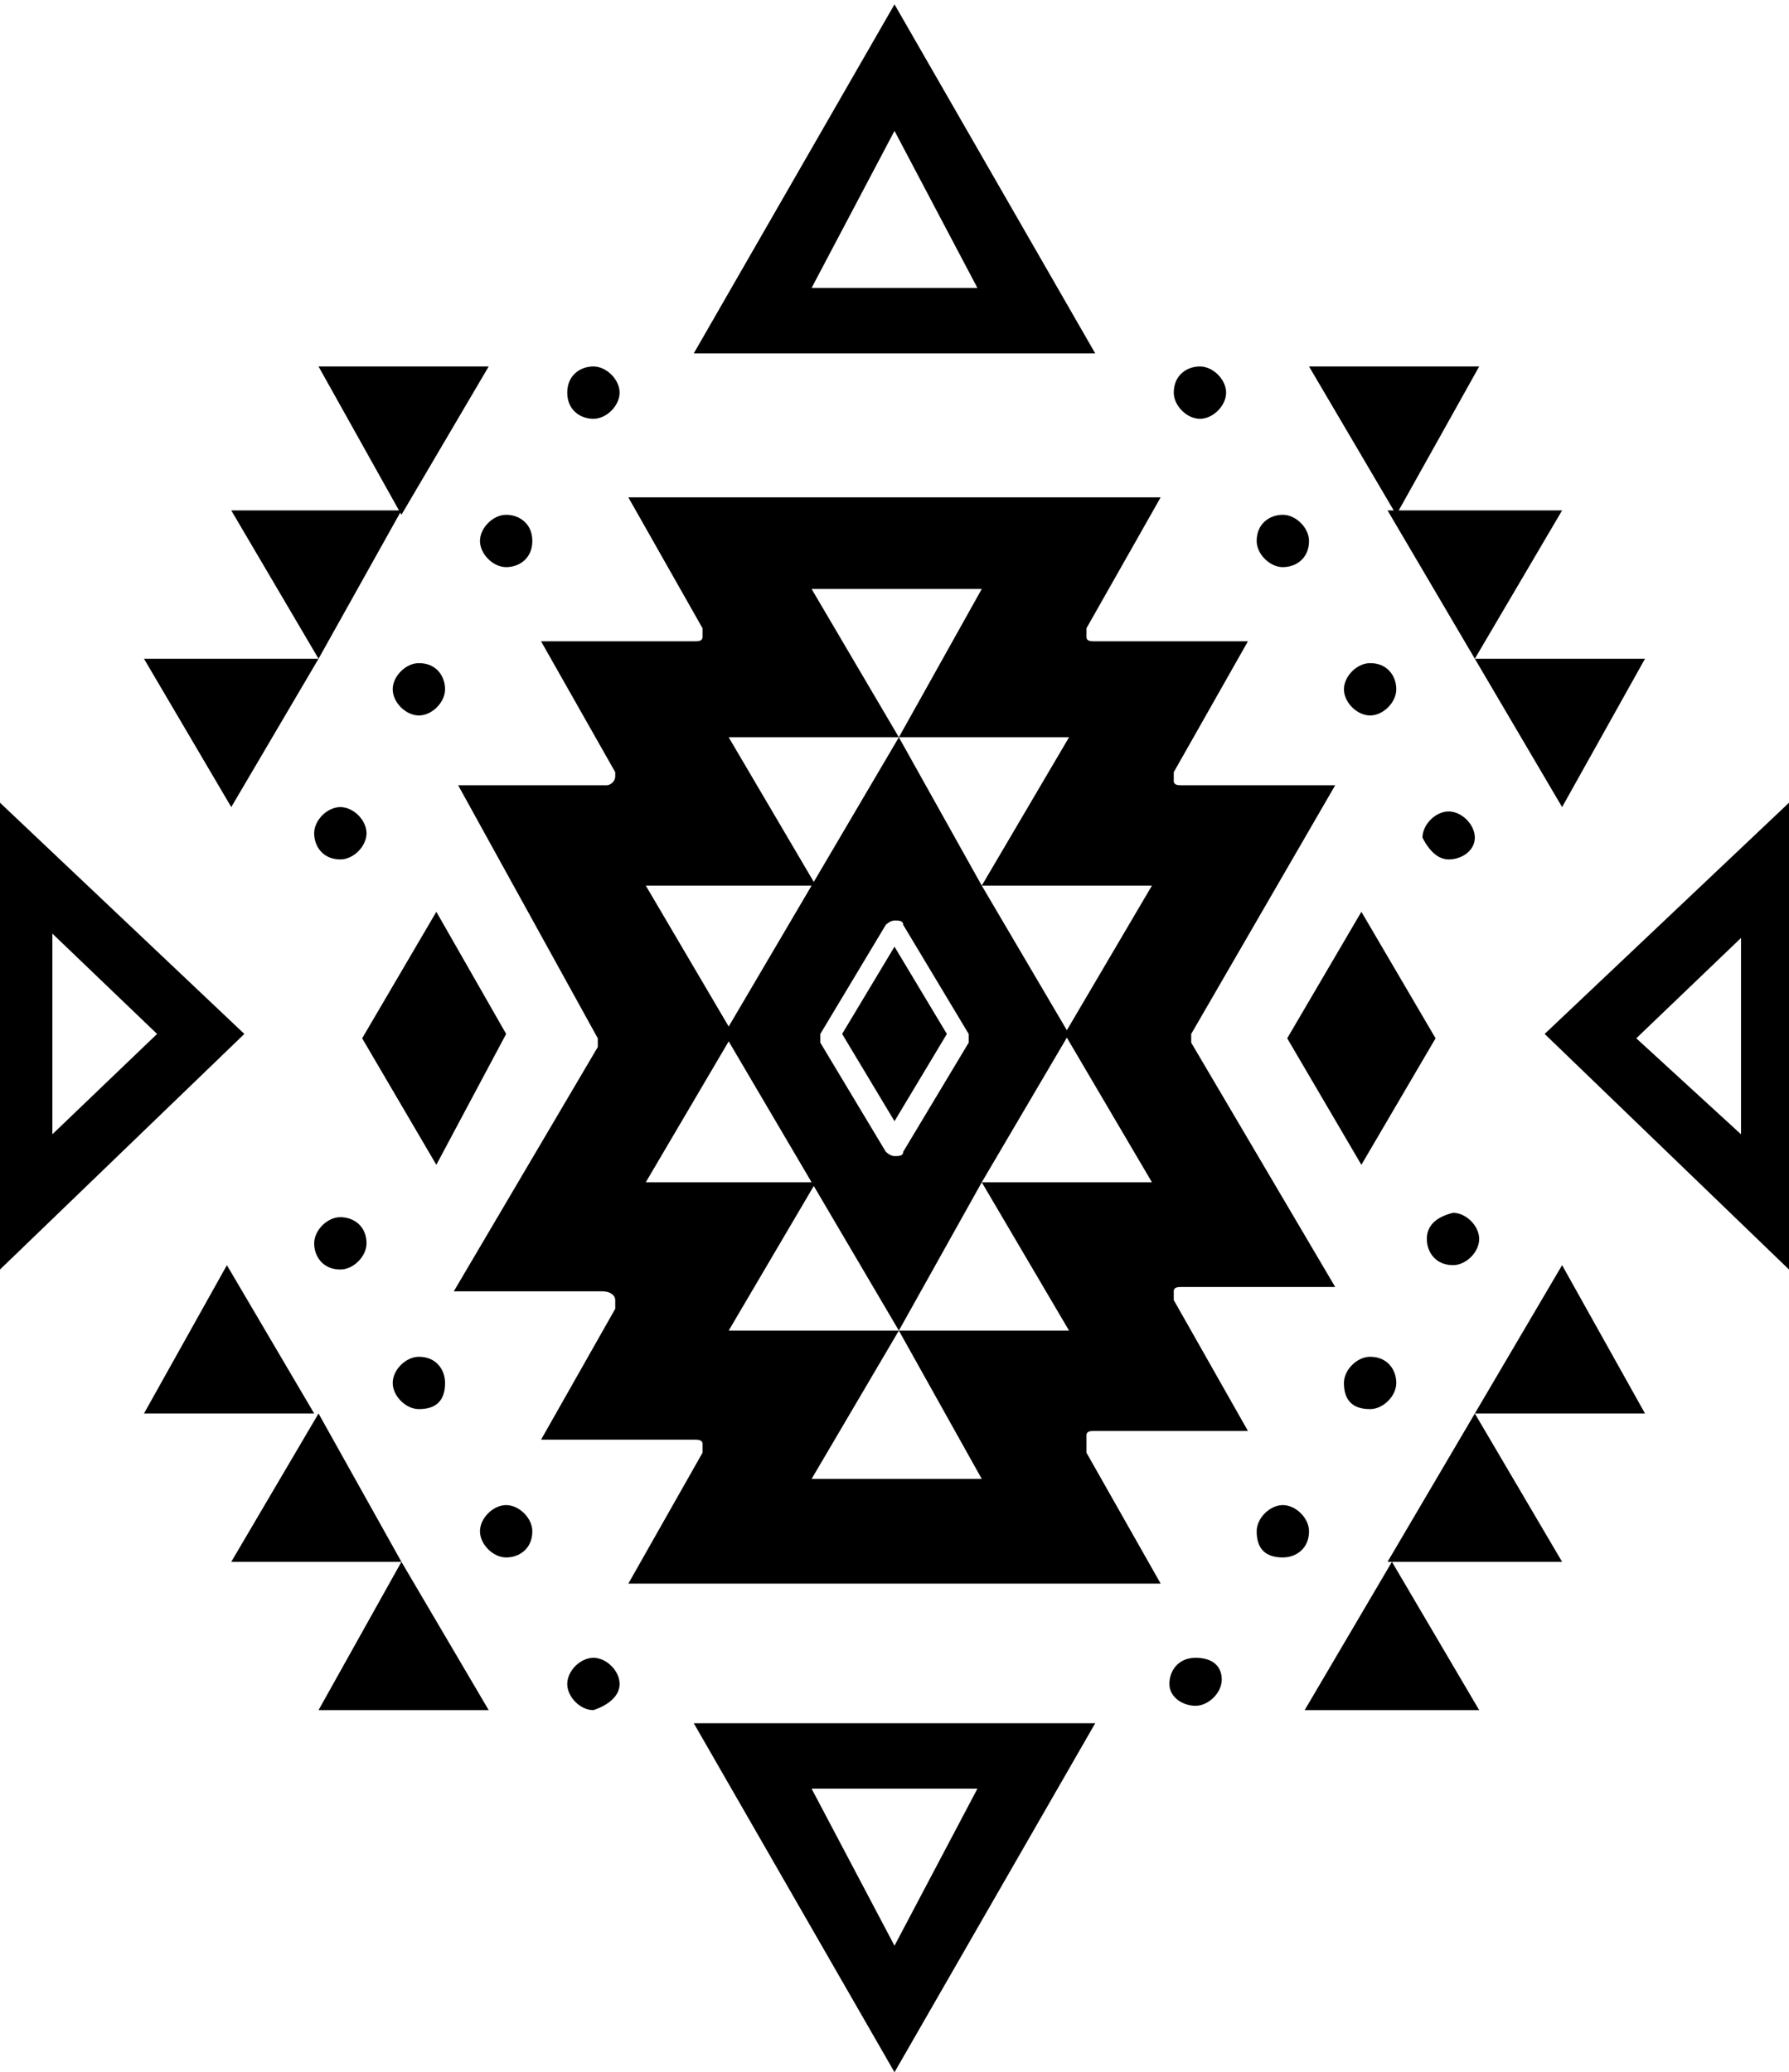 <svg version="1.1" id="Layer_1" xmlns="http://www.w3.org/2000/svg" viewBox="0 0 41 47.5">

<g id="Artwork">
	<path class="st0" d="M32.7,28.4c0,0.3,0.2,0.6,0.6,0.6c0,0,0,0,0,0c0.3,0,0.6-0.3,0.6-0.6l0,0c0-0.3-0.3-0.6-0.6-0.6
		C32.9,27.9,32.7,28.1,32.7,28.4L32.7,28.4 M27.4,39.1c0.3,0,0.6-0.3,0.6-0.6S27.8,38,27.4,38s-0.6,0.3-0.6,0.6
		C26.8,38.9,27.1,39.1,27.4,39.1C27.4,39.1,27.4,39.1,27.4,39.1 M31.4,32.3c0.3,0,0.6-0.3,0.6-0.6l0,0c0-0.3-0.2-0.6-0.6-0.6
		c0,0,0,0,0,0c-0.3,0-0.6,0.3-0.6,0.6l0,0C30.8,32.1,31,32.3,31.4,32.3 M29.4,35.7c0.3,0,0.6-0.2,0.6-0.6c0,0,0,0,0,0
		c0-0.3-0.3-0.6-0.6-0.6l0,0c-0.3,0-0.6,0.3-0.6,0.6C28.8,35.5,29,35.7,29.4,35.7L29.4,35.7 M33.2,19.7c0.3,0,0.6-0.2,0.6-0.5
		c0,0,0,0,0,0c0-0.3-0.3-0.6-0.6-0.6c-0.3,0-0.6,0.3-0.6,0.6l0,0C32.7,19.4,32.9,19.7,33.2,19.7C33.3,19.7,33.3,19.7,33.2,19.7
		 M26.9,9c0,0.3,0.3,0.6,0.6,0.6s0.6-0.3,0.6-0.6c0-0.3-0.3-0.6-0.6-0.6C27.2,8.4,26.9,8.6,26.9,9C26.9,8.9,26.9,9,26.9,9
		 M30.8,15.8c0,0.3,0.3,0.6,0.6,0.6c0.3,0,0.6-0.3,0.6-0.6l0,0c0-0.3-0.2-0.6-0.6-0.6c0,0,0,0,0,0C31.1,15.2,30.8,15.5,30.8,15.8
		L30.8,15.8 M28.8,12.4c0,0.3,0.3,0.6,0.6,0.6l0,0c0.3,0,0.6-0.2,0.6-0.6c0,0,0,0,0,0c0-0.3-0.3-0.6-0.6-0.6l0,0
		C29.1,11.8,28.8,12,28.8,12.4 M7.8,27.9c-0.3,0-0.6,0.3-0.6,0.6l0,0c0,0.3,0.2,0.6,0.6,0.6c0,0,0,0,0,0c0.3,0,0.6-0.3,0.6-0.6l0,0
		C8.4,28.1,8.1,27.9,7.8,27.9 M14.2,38.6c0-0.3-0.3-0.6-0.6-0.6l0,0c-0.3,0-0.6,0.3-0.6,0.6s0.3,0.6,0.6,0.6
		C13.9,39.1,14.2,38.9,14.2,38.6L14.2,38.6 M10.2,31.7c0-0.3-0.2-0.6-0.6-0.6c0,0,0,0,0,0c-0.3,0-0.6,0.3-0.6,0.6l0,0
		c0,0.3,0.3,0.6,0.6,0.6C10,32.3,10.2,32.1,10.2,31.7L10.2,31.7 M12.2,35.1c0-0.3-0.3-0.6-0.6-0.6l0,0c-0.3,0-0.6,0.3-0.6,0.6
		c0,0.3,0.3,0.6,0.6,0.6l0,0C11.9,35.7,12.2,35.5,12.2,35.1C12.2,35.2,12.2,35.2,12.2,35.1 M8.4,19.1c0-0.3-0.3-0.6-0.6-0.6
		c-0.3,0-0.6,0.3-0.6,0.6l0,0c0,0.3,0.2,0.6,0.6,0.6c0,0,0,0,0,0C8.1,19.7,8.4,19.4,8.4,19.1L8.4,19.1 M13.6,8.4
		C13.3,8.4,13,8.6,13,9s0.3,0.6,0.6,0.6c0.3,0,0.6-0.3,0.6-0.6S13.9,8.4,13.6,8.4L13.6,8.4 M9.6,15.2c-0.3,0-0.6,0.3-0.6,0.6l0,0
		c0,0.3,0.3,0.6,0.6,0.6c0.3,0,0.6-0.3,0.6-0.6l0,0C10.2,15.5,10,15.2,9.6,15.2C9.6,15.2,9.6,15.2,9.6,15.2 M11.6,11.8
		c-0.3,0-0.6,0.3-0.6,0.6c0,0.3,0.3,0.6,0.6,0.6l0,0c0.3,0,0.6-0.2,0.6-0.6c0,0,0,0,0,0C12.2,12,11.9,11.8,11.6,11.8L11.6,11.8
		 M3.3,15.1l2,3.4l2-3.4L3.3,15.1z M5.3,11.7l2,3.4l1.9-3.4H5.3z M7.3,8.4l1.9,3.4l2-3.4H7.3z M3.3,32.4h3.9l-2-3.4L3.3,32.4z
		 M5.3,35.8h3.9l-1.9-3.4L5.3,35.8z M7.3,39.2h3.9l-2-3.4L7.3,39.2z M37.7,15.1h-3.9l2,3.4L37.7,15.1z M35.8,11.7h-4l2,3.4
		L35.8,11.7z M33.9,8.4h-3.9l2,3.4L33.9,8.4z M37.7,32.4L35.8,29l-2,3.4H37.7z M35.8,35.8l-2-3.4l-2,3.4H35.8z M33.9,39.2l-2-3.4
		l-2,3.4H33.9z M37.5,23.8l2.4-2.3V26L37.5,23.8z M41,18.4l-5.6,5.3l5.6,5.4V18.4z M29.5,23.8l1.7,2.9l1.7-2.9l-1.7-2.9L29.5,23.8z
		 M1.2,26v-4.6l2.4,2.3L1.2,26z M0,29.1l5.6-5.4L0,18.4V29.1z M20.5,3l-1.9,3.6h3.8L20.5,3z M15.9,8.1l4.6-8l4.6,8H15.9z M22.4,41
		h-3.8l1.9,3.6L22.4,41z M25.1,39.5l-4.6,8l-4.6-8H25.1z M22.5,33.9l-1.9-3.4h3.9l-2-3.4h3.9l-2-3.4l2-3.4h-3.9l2-3.4h-3.9l1.9-3.4
		h-3.9l2,3.4h-3.9l2,3.4h-3.9l2,3.4l-2,3.4h3.9l-2,3.4h3.9l-2,3.4H22.5z M24.9,33.3l1.7,3H14.4l1.7-3c0-0.1,0-0.2,0-0.2
		c0-0.1-0.1-0.1-0.2-0.1h-3.5l1.7-3c0-0.1,0-0.2,0-0.2c0-0.1-0.1-0.2-0.3-0.2h-3.4l3.3-5.6c0,0,0-0.1,0-0.1c0,0,0-0.1,0-0.1L10.5,18
		h3.4c0.1,0,0.2-0.1,0.2-0.2c0,0,0-0.1,0-0.1l-1.7-3h3.5c0.1,0,0.2,0,0.2-0.1c0-0.1,0-0.2,0-0.2l-1.7-3h12.2l-1.7,3
		c0,0.1,0,0.2,0,0.2c0,0.1,0.1,0.1,0.2,0.1h3.5l-1.7,3c0,0.1,0,0.2,0,0.2c0,0.1,0.1,0.1,0.2,0.1h3.5l-3.3,5.7c0,0.1,0,0.2,0,0.2
		l3.3,5.6h-3.5c-0.1,0-0.2,0-0.2,0.1c0,0.1,0,0.2,0,0.2l1.7,3h-3.5c-0.1,0-0.2,0-0.2,0.1C24.9,33.1,24.9,33.2,24.9,33.3 M20.5,26.5
		c0.1,0,0.2,0,0.2-0.1l1.5-2.5c0-0.1,0-0.2,0-0.2l-1.5-2.5c0-0.1-0.1-0.1-0.2-0.1c-0.1,0-0.2,0.1-0.2,0.1l-1.5,2.5c0,0,0,0.1,0,0.1
		c0,0,0,0.1,0,0.1l1.5,2.5C20.3,26.4,20.4,26.5,20.5,26.5 M22.5,27.1l-1.9,3.4l-2-3.4l-2-3.4l2-3.4l2-3.4l1.9,3.4l2,3.4L22.5,27.1z
		 M20.5,21.7l-1.2,2l1.2,2l1.2-2L20.5,21.7z M11.6,23.7l-1.6,3l-1.7-2.9l1.7-2.9L11.6,23.7z"/>
</g>
</svg>
